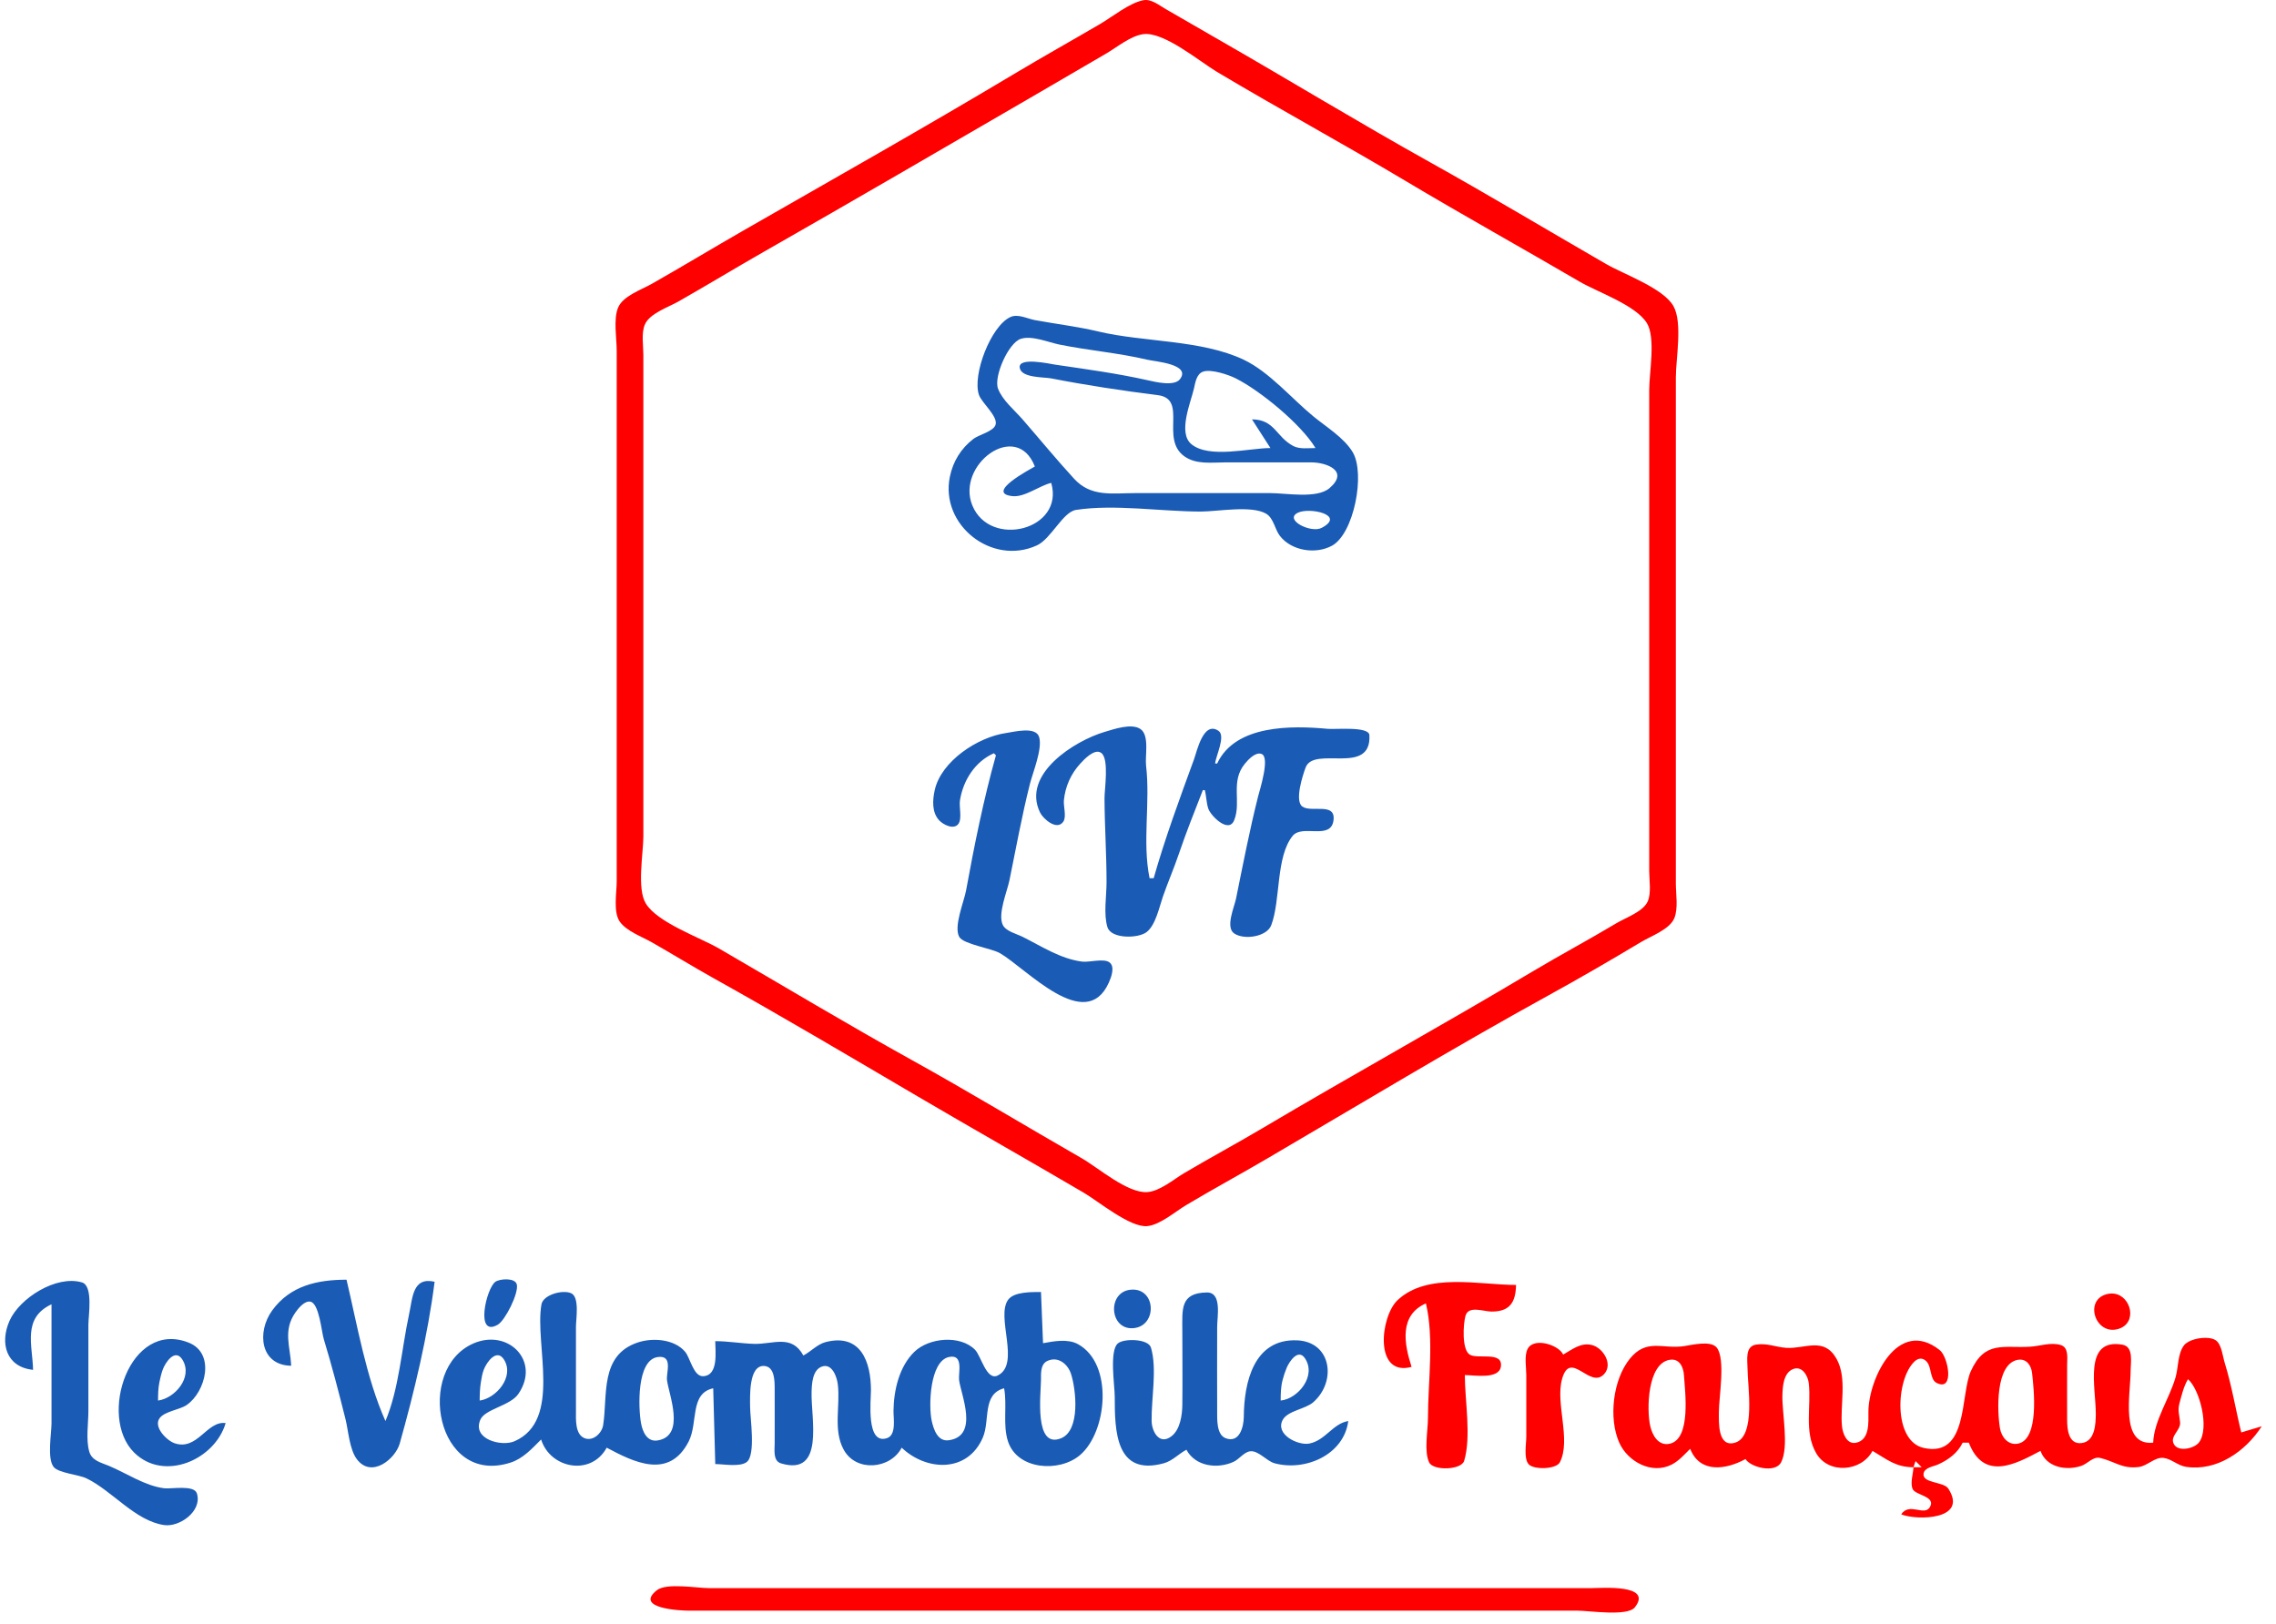 <?xml version="1.0" encoding="UTF-8" standalone="no"?>
<!-- Created with Inkscape (http://www.inkscape.org/) -->

<svg
   version="1.1"
   id="svg1"
   width="1111"
   height="793"
   viewBox="0 0 1111 793"
   sodipodi:docname="lvf-logo+txt-alpha.png"
   xml:space="preserve"
   inkscape:export-filename="lvf-logo+txt-alpha.svg"
   inkscape:export-xdpi="96"
   inkscape:export-ydpi="96"
   xmlns:inkscape="http://www.inkscape.org/namespaces/inkscape"
   xmlns:sodipodi="http://sodipodi.sourceforge.net/DTD/sodipodi-0.dtd"
   xmlns="http://www.w3.org/2000/svg"
   xmlns:svg="http://www.w3.org/2000/svg"><defs
     id="defs1" /><sodipodi:namedview
     id="namedview1"
     pagecolor="#ffffff"
     bordercolor="#000000"
     borderopacity="0.25"
     inkscape:showpageshadow="2"
     inkscape:pageopacity="0.0"
     inkscape:pagecheckerboard="0"
     inkscape:deskcolor="#d1d1d1"
     showgrid="false"
     showguides="true"><sodipodi:guide
       position="869.118,80.291"
       orientation="0,-1"
       id="guide32"
       inkscape:locked="false" /></sodipodi:namedview><g
     inkscape:groupmode="layer"
     inkscape:label="Image"
     id="g1"><path
       id="path1"
       style="fill:#ff0000;fill-opacity:1;stroke:none"
       d="m 558.041,0.121 c -6.875,1.373 -14.943,8.022 -21,11.568 -13.973,8.181 -28.106,16.086 -42,24.4 -43.587,26.084 -87.938,51.069 -132,76.35 -15.053,8.637 -29.906,17.637 -45,26.195 -5.028,2.851 -14.141,5.922 -16.396,11.697 -2.26,5.785 -0.604,14.802 -0.604,20.957 v 47 160 52 c 0,5.515 -1.833,15.131 1.604,19.789 3.386,4.59 10.559,7.122 15.396,9.865 10.063,5.705 19.895,11.804 30,17.438 33.614,18.739 66.815,38.426 100,57.918 26.912,15.808 54.087,31.17 81,46.979 7.143,4.196 22.689,17.138 31,16.289 6.326,-0.646 13.652,-7.086 19,-10.277 12.869,-7.68 26.068,-14.828 39,-22.4 45.837,-26.839 91.47,-54.443 138,-80.057 15.142,-8.335 30.176,-17.054 45,-25.943 4.826,-2.894 14.004,-6.168 16.258,-11.654 1.97,-4.797 0.742,-11.844 0.742,-16.945 v -35 -124 -88 c 0,-9.158 3.389,-26.81 -1.178,-34.871 -4.969,-8.77 -24.182,-15.519 -32.822,-20.506 -28.67,-16.547 -57.087,-33.596 -86,-49.715 -34.657,-19.321 -68.582,-40.011 -103,-59.758 l -26,-15 c -3.212,-1.843 -7.053,-5.107 -11,-4.318 z m 0,16.555 c 10.024,-1.381 27.55,13.37 36,18.412 30.419,18.151 61.58,35.049 92,53.201 28.102,16.769 56.741,32.683 85,49.189 8.831,5.158 27.347,11.429 32.822,20.189 4.452,7.124 1.178,24.337 1.178,32.621 v 84 117 34 c 0,4.421 1.098,10.666 -0.742,14.789 -2.23,4.996 -10.8,7.943 -15.258,10.611 -13.527,8.095 -27.462,15.522 -41,23.6 -43.684,26.067 -88.237,50.664 -132,76.598 -12.56,7.443 -25.44,14.362 -38,21.805 -5.12,3.034 -11.9,8.845 -18,9.268 -9.632,0.667 -23.888,-11.865 -32,-16.52 -27.705,-15.896 -55.066,-32.488 -83,-47.977 -31.636,-17.541 -62.708,-36.232 -94,-54.381 -9.401,-5.452 -30.175,-12.682 -35.82,-22.053 -4.419,-7.334 -1.18,-24.296 -1.18,-32.74 v -84 -117 -34 c 0,-4.483 -1.069,-10.672 0.742,-14.871 2.341,-5.427 11.43,-8.423 16.258,-11.164 14.083,-7.996 27.93,-16.426 42,-24.447 43.473,-24.783 86.717,-50.018 130,-75.133 12.347,-7.165 24.691,-14.345 37,-21.574 5.273,-3.097 11.851,-8.577 18,-9.424 z M 709.9,625.861 c -10.381,0.139 -20.346,1.984 -27.648,8.807 -8.53,7.97 -11.661,37.629 6.789,32.621 -3.676,-11.303 -6.115,-25.212 7,-31 4.102,17.23 1,38.302 1,56 0,5.889 -2.023,16.344 0.604,21.682 2.014,4.093 15.725,3.729 17.078,-0.83 3.536,-11.91 0.318,-29.402 0.318,-41.852 4.461,0 16.578,2.197 17.574,-4.039 1.256,-7.858 -11.507,-3.487 -15.256,-5.988 -3.849,-2.568 -3.13,-14.903 -2,-18.9 1.457,-5.155 8.789,-2.099 12.682,-2.076 8.946,0.052 11.819,-4.492 12,-12.996 -8.963,0 -19.76,-1.567 -30.141,-1.428 z m 322.066,5.676 c -1.196,-0.16 -2.498,-0.073 -3.883,0.328 -10.882,3.156 -5.124,20.205 5.939,16.906 9.539,-2.844 6.317,-16.113 -2.057,-17.234 z m 46.088,21.652 c -4.24,-0.454 -9.96,1.014 -11.924,3.533 -3.141,4.029 -2.766,10.804 -4.129,15.566 -3.049,10.651 -10.482,21.023 -10.961,32 -16.433,1.68 -11,-23.975 -11,-35 0,-4.259 1.599,-11.888 -4.059,-12.852 -19.187,-3.269 -12.878,20.961 -12.941,33.852 -0.024,4.979 -0.424,13.478 -7.012,14.199 -6.34,0.695 -6.963,-6.756 -6.986,-11.199 -0.047,-8.999 0,-18 0,-27 0,-3.291 0.882,-8.485 -3.148,-9.682 -4.895,-1.453 -10.02,0.525 -14.852,0.828 -12.997,0.816 -22.112,-3.185 -28.965,11.854 -5.262,11.548 -1.156,42.444 -23.035,37.566 -15.108,-3.368 -13.66,-33.613 -4.467,-42.229 1.86,-1.744 3.993,-1.887 5.814,0 2.614,2.707 1.571,8.8 4.967,10.5 8.801,4.406 5.699,-12.704 1.498,-16.033 -20.453,-16.206 -34.786,14.086 -34.812,30.195 -0.01,5.09 0.704,13.603 -6,15.029 -4.557,0.97 -6.543,-4.518 -6.895,-8.029 -1.036,-10.359 2.674,-23.449 -2.674,-32.959 -6.119,-10.883 -15.309,-4.779 -24.432,-5.334 -5.119,-0.311 -9.573,-2.473 -14.941,-1.559 -5.436,0.926 -4.059,7.716 -4.059,11.852 0,8.078 4.184,32.954 -6.092,35.998 -8.6,2.548 -7.908,-10.147 -7.908,-14.998 0,-6.974 3.347,-25.873 -1.027,-31.396 -2.888,-3.646 -12.159,-1.306 -15.973,-0.732 -10.447,1.57 -18.271,-3.951 -26.471,6.17 -8.235,10.164 -10.467,28.999 -5.148,40.959 4.112,9.246 15.868,15.685 25.619,10.682 3.493,-1.792 6.251,-4.956 9,-7.682 4.77,12.122 17.487,10.19 27,5 2.512,4.095 14.585,7.106 17.396,1.566 3.909,-7.702 0.407,-23.942 0.619,-32.566 0.104,-4.234 0.454,-10.904 5.043,-12.863 4.516,-1.928 7.415,3.149 7.832,6.863 1.269,11.298 -2.368,23.525 3.527,33.986 6.001,10.647 22.267,9.167 27.582,-0.986 7.104,4.209 11.353,7.975 20,8 l 1,-3 3,3 h -4 c -0.134,3.131 -1.718,7.753 -0.381,10.684 1.381,3.029 11.7,3.521 8.295,8.908 -2.739,4.334 -9.996,-2.599 -13.914,3.408 7.751,3.063 32.928,2.732 22.973,-12.605 -2.239,-3.449 -12.796,-2.487 -12.051,-7.307 0.458,-2.961 4.88,-3.468 7.078,-4.449 5.028,-2.244 9.625,-5.651 12,-10.639 h 3 c 7.334,18.919 22.883,10.461 35,4 2.838,7.982 12.401,9.887 19.986,7.299 2.948,-1.006 5.726,-4.637 9.053,-3.867 7.178,1.661 10.735,5.5 18.961,4.436 4.19,-0.542 7.823,-4.909 12,-4.434 3.867,0.44 7.017,3.744 11,4.354 15.034,2.299 29.043,-7.458 37,-19.787 l -10,3 c -2.788,-11.317 -4.63,-22.849 -8.088,-34 -0.967,-3.118 -1.496,-9.017 -4.346,-10.973 -0.89,-0.611 -2.139,-0.976 -3.553,-1.127 z m -328.738,2.635 c -1.606,0.401 -2.932,1.28 -3.672,2.783 -1.652,3.356 -0.604,9.03 -0.604,12.682 v 30 c 0,3.531 -1.301,10.457 1.027,13.396 2.344,2.959 13.588,2.679 15.369,-0.83 5.57,-10.974 -2.247,-28.644 1.037,-40.566 4.111,-14.922 13.762,5.4 20.707,-2.652 4.247,-4.925 -0.782,-12.714 -6.141,-14.029 -5.405,-1.327 -9.612,2.197 -14,4.682 -1.569,-3.553 -8.906,-6.666 -13.725,-5.465 z m 65.725,8.008 c 4.742,-0.789 6.709,3.516 6.957,7.457 0.498,7.923 3.652,31.196 -6.971,33.521 -5.43,1.189 -8.414,-4.016 -9.457,-8.521 -1.862,-8.041 -1.46,-30.638 9.471,-32.457 z m 170.002,0 c 4.188,-0.699 6.473,2.791 6.889,6.461 0.886,7.815 3.631,32.447 -6.891,34.469 -4.777,0.918 -8.045,-3.214 -8.775,-7.473 -1.374,-8.013 -2.369,-31.596 8.777,-33.457 z m 82.998,9.457 c 5.836,5.146 10.553,23.954 5.396,30.852 -2.351,3.145 -11.196,5.168 -12.645,-0.041 -0.965,-3.47 3.751,-6.035 3.391,-9.814 -0.313,-3.282 -1.243,-5.643 -0.357,-8.996 1.039,-3.932 2.125,-8.535 4.215,-12 z m -735.133,101.121 c -5.033,-0.207 -9.92,0.05 -12.264,1.906 -11.354,8.993 11.975,9.973 15.396,9.973 h 73 279 82 c 5.519,0 24.376,2.941 27.973,-1.604 9.096,-11.494 -16.508,-9.396 -20.973,-9.396 h -82 -277 -72 c -2.923,0 -8.1,-0.672 -13.133,-0.879 z"
       sodipodi:nodetypes="sssssssccsssssssssssssccssssccsssssssccssssssssssssccsscssssssccssscsssscsssssssccsscsccsssssssscsssssssssssssccssssscccccsscssscccsssssccsssssssssssscssssssssssscsssscsssccsssccss" /><path
       style="fill:#1a5bb5;stroke:none"
       d="m 493.163,154.799 c -9.496,4.417 -18.602,28.161 -15.312,37.932 1.341,3.985 9.517,10.584 8.094,14.722 -1.103,3.208 -8.192,4.804 -10.793,6.81 -6.061,4.674 -9.96,11.008 -11.489,18.468 -4.839,23.598 20.547,43.591 42.485,33.518 6.937,-3.185 12.661,-16.324 19.093,-17.32 18.672,-2.893 41.761,0.802 60.907,0.802 8.216,0 24.681,-3.153 31.856,1.028 3.738,2.178 4.25,7.613 6.782,10.879 5.629,7.261 17.37,9.111 25.361,4.79 10.763,-5.819 16.427,-35.188 10.143,-45.696 -4.203,-7.028 -12.899,-12.308 -19.142,-17.425 -10.608,-8.695 -21.55,-21.757 -34,-27.677 -20.703,-9.844 -48.788,-8.511 -71,-13.798 -10.229,-2.435 -20.655,-3.654 -31,-5.565 -3.729,-0.689 -8.259,-3.201 -11.985,-1.468 m 5.09,10.625 c 5.41,-1.801 13.562,1.711 18.895,2.793 14.181,2.879 28.927,4.067 43,7.413 3.609,0.858 21.47,2.143 15.816,9.498 -2.79,3.629 -12.144,1.31 -15.816,0.483 -14.701,-3.308 -30.097,-5.385 -45,-7.581 -2.677,-0.395 -18.372,-3.95 -17.369,1.596 0.894,4.941 11.76,4.401 15.369,5.105 17.175,3.352 34.635,5.984 52,8.17 14.859,1.871 0.967,21.408 13.043,29.91 5.786,4.073 13.257,2.92 19.957,2.92 h 42 c 7.206,4.9e-4 18.678,4.114 8.852,12.566 -6.156,5.296 -21.185,2.434 -28.852,2.434 h -66 c -11.298,0 -21.539,2.031 -29.83,-7.004 -8.651,-9.428 -16.78,-19.332 -25.169,-28.992 -3.935,-4.531 -9.823,-9.295 -11.977,-15.004 -2.206,-5.849 5.054,-22.301 11.081,-24.307 m 143.895,53.307 c -3.439,0 -7.776,0.658 -10.911,-1.028 -8.467,-4.553 -8.939,-12.871 -20.09,-12.972 l 9,14 c -10.229,0 -29.906,5.261 -38.581,-1.893 -6.691,-5.518 -0.356,-20.287 1.232,-27.107 0.677,-2.907 1.222,-7.178 4.493,-8.306 3.881,-1.339 12.318,1.481 15.856,3.255 12.121,6.079 32.003,22.466 39,34.051 m -137,9 c -2.33,1.407 -24.417,12.974 -10.981,14.472 6.004,0.67 13.144,-5.086 18.981,-6.472 6.6,22.971 -29.876,32.135 -38.517,11 -8.096,-19.802 21.586,-41.99 30.517,-19 m 128.322,22.603 c 5.688,-2.868 23.736,1.054 11.658,7.369 -5.196,2.717 -18.475,-3.932 -11.658,-7.369 m -46.322,135.397 h 1 c 0.702,2.942 0.728,6.13 1.652,8.996 1.112,3.447 9.95,12.418 12.655,5.686 3.608,-8.979 -1.996,-18.831 5.225,-27.592 1.616,-1.96 5.18,-5.877 8.135,-4.759 4.239,1.603 -0.818,17.297 -1.67,20.669 -4.166,16.485 -7.407,33.343 -10.798,50 -0.835,4.102 -5.298,13.975 -0.877,16.972 4.86,3.296 15.912,1.631 18.065,-4.016 4.664,-12.233 2.161,-33.386 10.468,-43.638 4.674,-5.769 18.44,2.159 19.898,-7.346 1.441,-9.394 -10.96,-3.747 -15.229,-6.999 -3.792,-2.888 0.256,-15.221 1.624,-18.953 4.023,-10.974 32.239,4.248 31.155,-15.871 -0.236,-4.391 -16.507,-2.72 -20.302,-3.073 -17.46,-1.623 -45.101,-2.146 -54,16.925 h -1 c 0.325,-3.722 5.3,-13.476 1.639,-15.957 -7.369,-4.993 -10.49,9.936 -11.958,13.957 -6.968,19.078 -14.133,38.456 -19.681,58 h -2 c -3.628,-17.826 0.423,-36.886 -1.714,-55 -0.553,-4.689 1.756,-14.751 -2.719,-17.821 -4.365,-2.995 -13.016,0.07 -17.566,1.411 -14.355,4.231 -40.705,20.546 -31.427,39.394 1.487,3.021 8.163,8.977 11.31,4.411 1.658,-2.406 0.017,-7.553 0.289,-10.396 0.643,-6.727 3.432,-12.981 8.014,-17.96 1.893,-2.057 6.995,-7.561 10.211,-5.212 3.971,2.899 1.583,17.673 1.604,22.172 0.066,13.624 0.999,27.306 0.999,41 0,6.65 -1.532,15.507 0.434,21.891 1.798,5.84 15.141,5.579 19.173,2.367 4.416,-3.52 6.106,-12.125 7.889,-17.258 2.453,-7.063 5.444,-13.917 7.837,-21 3.534,-10.46 7.676,-20.71 11.667,-31 m -102,-18 1,1 c -6.016,21.4 -10.589,44.132 -14.576,66 -0.984,5.396 -6.19,17.672 -3.307,22.682 2.05,3.564 15.682,5.497 19.883,7.934 12.874,7.467 41.772,39.493 53.095,14.384 1.131,-2.508 3.196,-7.824 0.301,-9.932 -2.82,-2.054 -9.891,0.103 -13.396,-0.357 -10.53,-1.381 -19.703,-7.461 -29,-12.109 -2.932,-1.466 -8.183,-2.663 -9.686,-5.877 -2.488,-5.32 2.164,-16.244 3.287,-21.725 3.196,-15.607 6.077,-31.557 9.978,-47 1.468,-5.809 6.17,-17.037 4.528,-22.852 -1.535,-5.435 -12.204,-2.586 -16.107,-2.033 -13.763,1.949 -31.705,13.667 -34.876,27.885 -1.079,4.841 -1.462,10.849 2.19,14.772 1.918,2.061 7.207,4.831 9.418,1.624 1.804,-2.617 0.207,-8.253 0.708,-11.396 1.563,-9.805 7.369,-18.957 16.56,-23 m -343,299 c -0.484,-9.448 -4.079,-17.185 2.017,-25.96 1.381,-1.988 4.537,-5.962 7.412,-5.309 4.239,0.962 5.384,14.72 6.468,18.269 3.91,12.802 7.337,26.009 10.589,39 1.449,5.787 1.929,14.852 5.603,19.682 7.191,9.452 18.781,-0.268 20.871,-7.682 7.115,-25.245 13.749,-52.988 17.039,-79 -10.793,-2.474 -10.7,7.738 -12.489,16 -3.608,16.662 -4.887,36.307 -11.511,52 -9.388,-21.043 -13.687,-46.571 -19,-69 -14.066,0 -27.444,2.84 -36.28,15 -7.631,10.501 -5.853,26.823 9.28,27 m 99.649,-40.972 c -4.462,3.194 -10.011,27.366 1.163,20.944 3.656,-2.101 10.33,-15.415 9.311,-19.654 -0.813,-3.38 -8.328,-2.826 -10.474,-1.29 M 16.147,668.731 c -0.283,-12.09 -5.328,-25.299 9,-32 v 58 c 0,5.094 -2.236,17.266 1.028,21.397 2.367,2.996 12.209,3.741 15.972,5.549 12.612,6.063 23.815,20.786 38,22.84 7.45,1.079 18.68,-6.771 15.957,-15.468 -1.343,-4.289 -12.481,-2.07 -15.957,-2.503 -9.443,-1.176 -18.351,-7.342 -27,-10.953 -3.77,-1.574 -8.276,-2.476 -9.566,-6.906 -1.73,-5.938 -0.434,-13.803 -0.434,-19.956 v -42 c 0,-4.599 2.444,-19.032 -3.148,-20.682 -12.543,-3.7 -30.438,7.713 -35.323,18.682 -4.915,11.039 -1.614,22.687 11.471,24 m 535.999,-39.141 c -11.819,0.885 -10.707,19.688 1.001,18.805 11.908,-0.898 11.281,-19.725 -1.001,-18.805 m -287.999,73.141 c 4.41,14.193 24.375,18.055 32,4 13.274,7.071 30.414,15.69 40.004,-3 4.696,-9.152 0.417,-23.466 11.996,-26 l 1,37 c 3.969,0 12.139,1.553 15.397,-1.028 4.451,-3.525 1.601,-21.59 1.603,-26.972 0.002,-4.707 -0.823,-20.472 6.971,-19.883 5.022,0.38 5.009,7.304 5.028,10.883 0.048,9 -0.003,18 7.6e-4,27 0.002,3.291 -0.882,8.485 3.148,9.682 21.364,6.343 14.55,-21.805 14.867,-34.682 0.1,-4.073 0.381,-10.949 5.04,-12.593 4.943,-1.744 7.299,4.954 7.76,8.593 1.323,10.448 -2.401,22.308 2.87,31.961 6.083,11.14 22.827,9.523 28.316,-0.961 12.012,11.462 32.16,12.443 39.633,-5 3.572,-8.336 -0.445,-21.144 10.367,-24 1.56,8.404 -0.759,17.934 1.919,26 4.598,13.847 24.97,15.194 35.066,6.671 13.413,-11.324 16.484,-44.753 -0.988,-54.237 -4.952,-2.688 -11.726,-1.412 -16.996,-0.434 l -1,-25 c -4.376,0.036 -13.019,-0.208 -15.972,3.703 -6.284,8.322 6.178,31.477 -5.146,37.059 -5.483,2.703 -8.103,-9.559 -11.092,-12.573 -7.299,-7.362 -22.518,-5.869 -29.606,1.021 -7.393,7.187 -10.062,18.784 -10.181,28.79 -0.044,3.691 1.483,11.783 -3.151,13.338 -10.34,3.47 -7.852,-18.434 -7.853,-23.338 -9e-4,-13.878 -4.96,-27.868 -21.996,-23.581 -4.191,1.055 -7.239,4.624 -11.004,6.581 -5.711,-10.498 -14.7,-5.431 -24,-5.679 -6.282,-0.168 -12.566,-1.321 -19,-1.321 0,4.913 1.716,16.792 -5.91,17.11 -4.729,0.197 -6.299,-8.972 -8.799,-11.924 -5.267,-6.223 -15.887,-7.011 -23.291,-4.483 -18.421,6.291 -14.446,25.783 -16.719,40.297 -0.61,3.894 -4.883,8.016 -9.056,6.378 -4.744,-1.862 -4.218,-9.313 -4.225,-13.377 v -41 c 0,-3.763 1.868,-14.459 -2.318,-16.382 -4.098,-1.882 -13.695,0.674 -14.534,5.49 -3.42,19.638 10.244,56.516 -13.148,66.758 -6.234,2.73 -20.839,-0.894 -16.647,-10.562 2.265,-5.224 14.576,-6.709 18.578,-12.603 10.906,-16.064 -5.069,-31.915 -21.931,-24.61 -28.669,12.42 -18.151,69.739 18,58.223 6.147,-1.958 10.58,-6.896 15,-11.312 m 315,5 c 4.285,8.06 14.929,9.562 22.985,5.914 2.729,-1.236 5.109,-4.773 8.104,-5.15 4.014,-0.506 8.032,4.771 11.911,5.832 14.864,4.066 33.828,-4.002 36,-20.596 -7.51,1.183 -11.114,9.428 -19,10.982 -5.54,1.092 -16.992,-4.523 -12.929,-11.68 2.476,-4.362 11.07,-5.15 14.885,-8.527 11.486,-10.168 8.832,-29.492 -7.956,-30.181 -21.233,-0.871 -25.886,20.722 -26.001,37.405 -0.033,4.731 -2.084,12.972 -8.852,10.377 -4.573,-1.753 -4.128,-9.439 -4.147,-13.377 -0.066,-13.666 -8e-4,-27.334 -8e-4,-41 0,-4.968 2.443,-16.872 -5.019,-16.771 -13.179,0.178 -11.981,8.232 -11.981,18.771 0,11.997 0.143,24.004 0,36 -0.061,4.982 -1.002,12.086 -5.271,15.396 -5.939,4.605 -9.625,-2.286 -9.721,-7.396 -0.203,-10.821 2.756,-25.484 -0.323,-35.852 -1.288,-4.339 -12.983,-4.572 -16.079,-2.12 -4.353,3.448 -1.603,20.733 -1.603,25.972 0,16.596 0.293,39.139 23.996,32.596 4.192,-1.157 7.209,-4.623 11.004,-6.596 m -469,-13 c -9.159,-1.306 -13.815,13.735 -24.996,9.812 -3.703,-1.299 -10.452,-7.901 -7.215,-12.249 2.509,-3.37 9.68,-3.995 13.207,-6.414 9.194,-6.305 14.158,-25.162 1.001,-30.411 -28.797,-11.488 -44.465,36.064 -26.667,53.643 14.635,14.455 39.414,3.484 44.671,-14.381 m -33,-11 c 0.008,-3.044 0.051,-6.005 0.666,-9 0.412,-2.007 0.89,-4.068 1.579,-6 1.304,-3.655 6.132,-10.804 9.727,-4.847 5.148,8.529 -3.825,18.758 -11.972,19.847 m 157,0 c 0.008,-3.041 0.106,-5.991 0.591,-9 0.326,-2.025 0.654,-4.071 1.375,-6 1.377,-3.684 6.403,-10.806 10.006,-4.847 5.052,8.355 -4.014,18.783 -11.972,19.847 m 391,0 c 0.01,-3.396 0.066,-6.689 0.924,-10 0.524,-2.024 1.193,-4.071 2.004,-5.999 1.256,-2.988 5.57,-9.583 8.894,-4.678 5.849,8.63 -3.342,19.803 -11.822,20.677 m -304.001,-21.258 c 7.528,-0.955 3.995,7.601 4.439,11.258 0.841,6.927 9.232,27.112 -4.482,29.458 -5.27,0.902 -7.447,-4.282 -8.202,-8.458 -1.298,-7.175 -2.251,-30.927 8.245,-32.258 m 142.008,0.009 c 7.392,-1.659 4.587,7.762 5.016,11.234 0.873,7.063 9.88,27.307 -5.027,29.392 -5.398,0.755 -7.378,-5.218 -8.32,-9.377 -1.615,-7.131 -1.036,-29.147 8.331,-31.248 m 48.218,1.853 c 5.245,-2.332 9.908,1.658 11.442,6.4 2.437,7.53 4.679,27.501 -4.845,31.392 -13.332,5.447 -9.859,-21.88 -9.825,-28.396 0.017,-3.249 -0.336,-7.811 3.228,-9.396 z"
       id="path32" /></g></svg>
